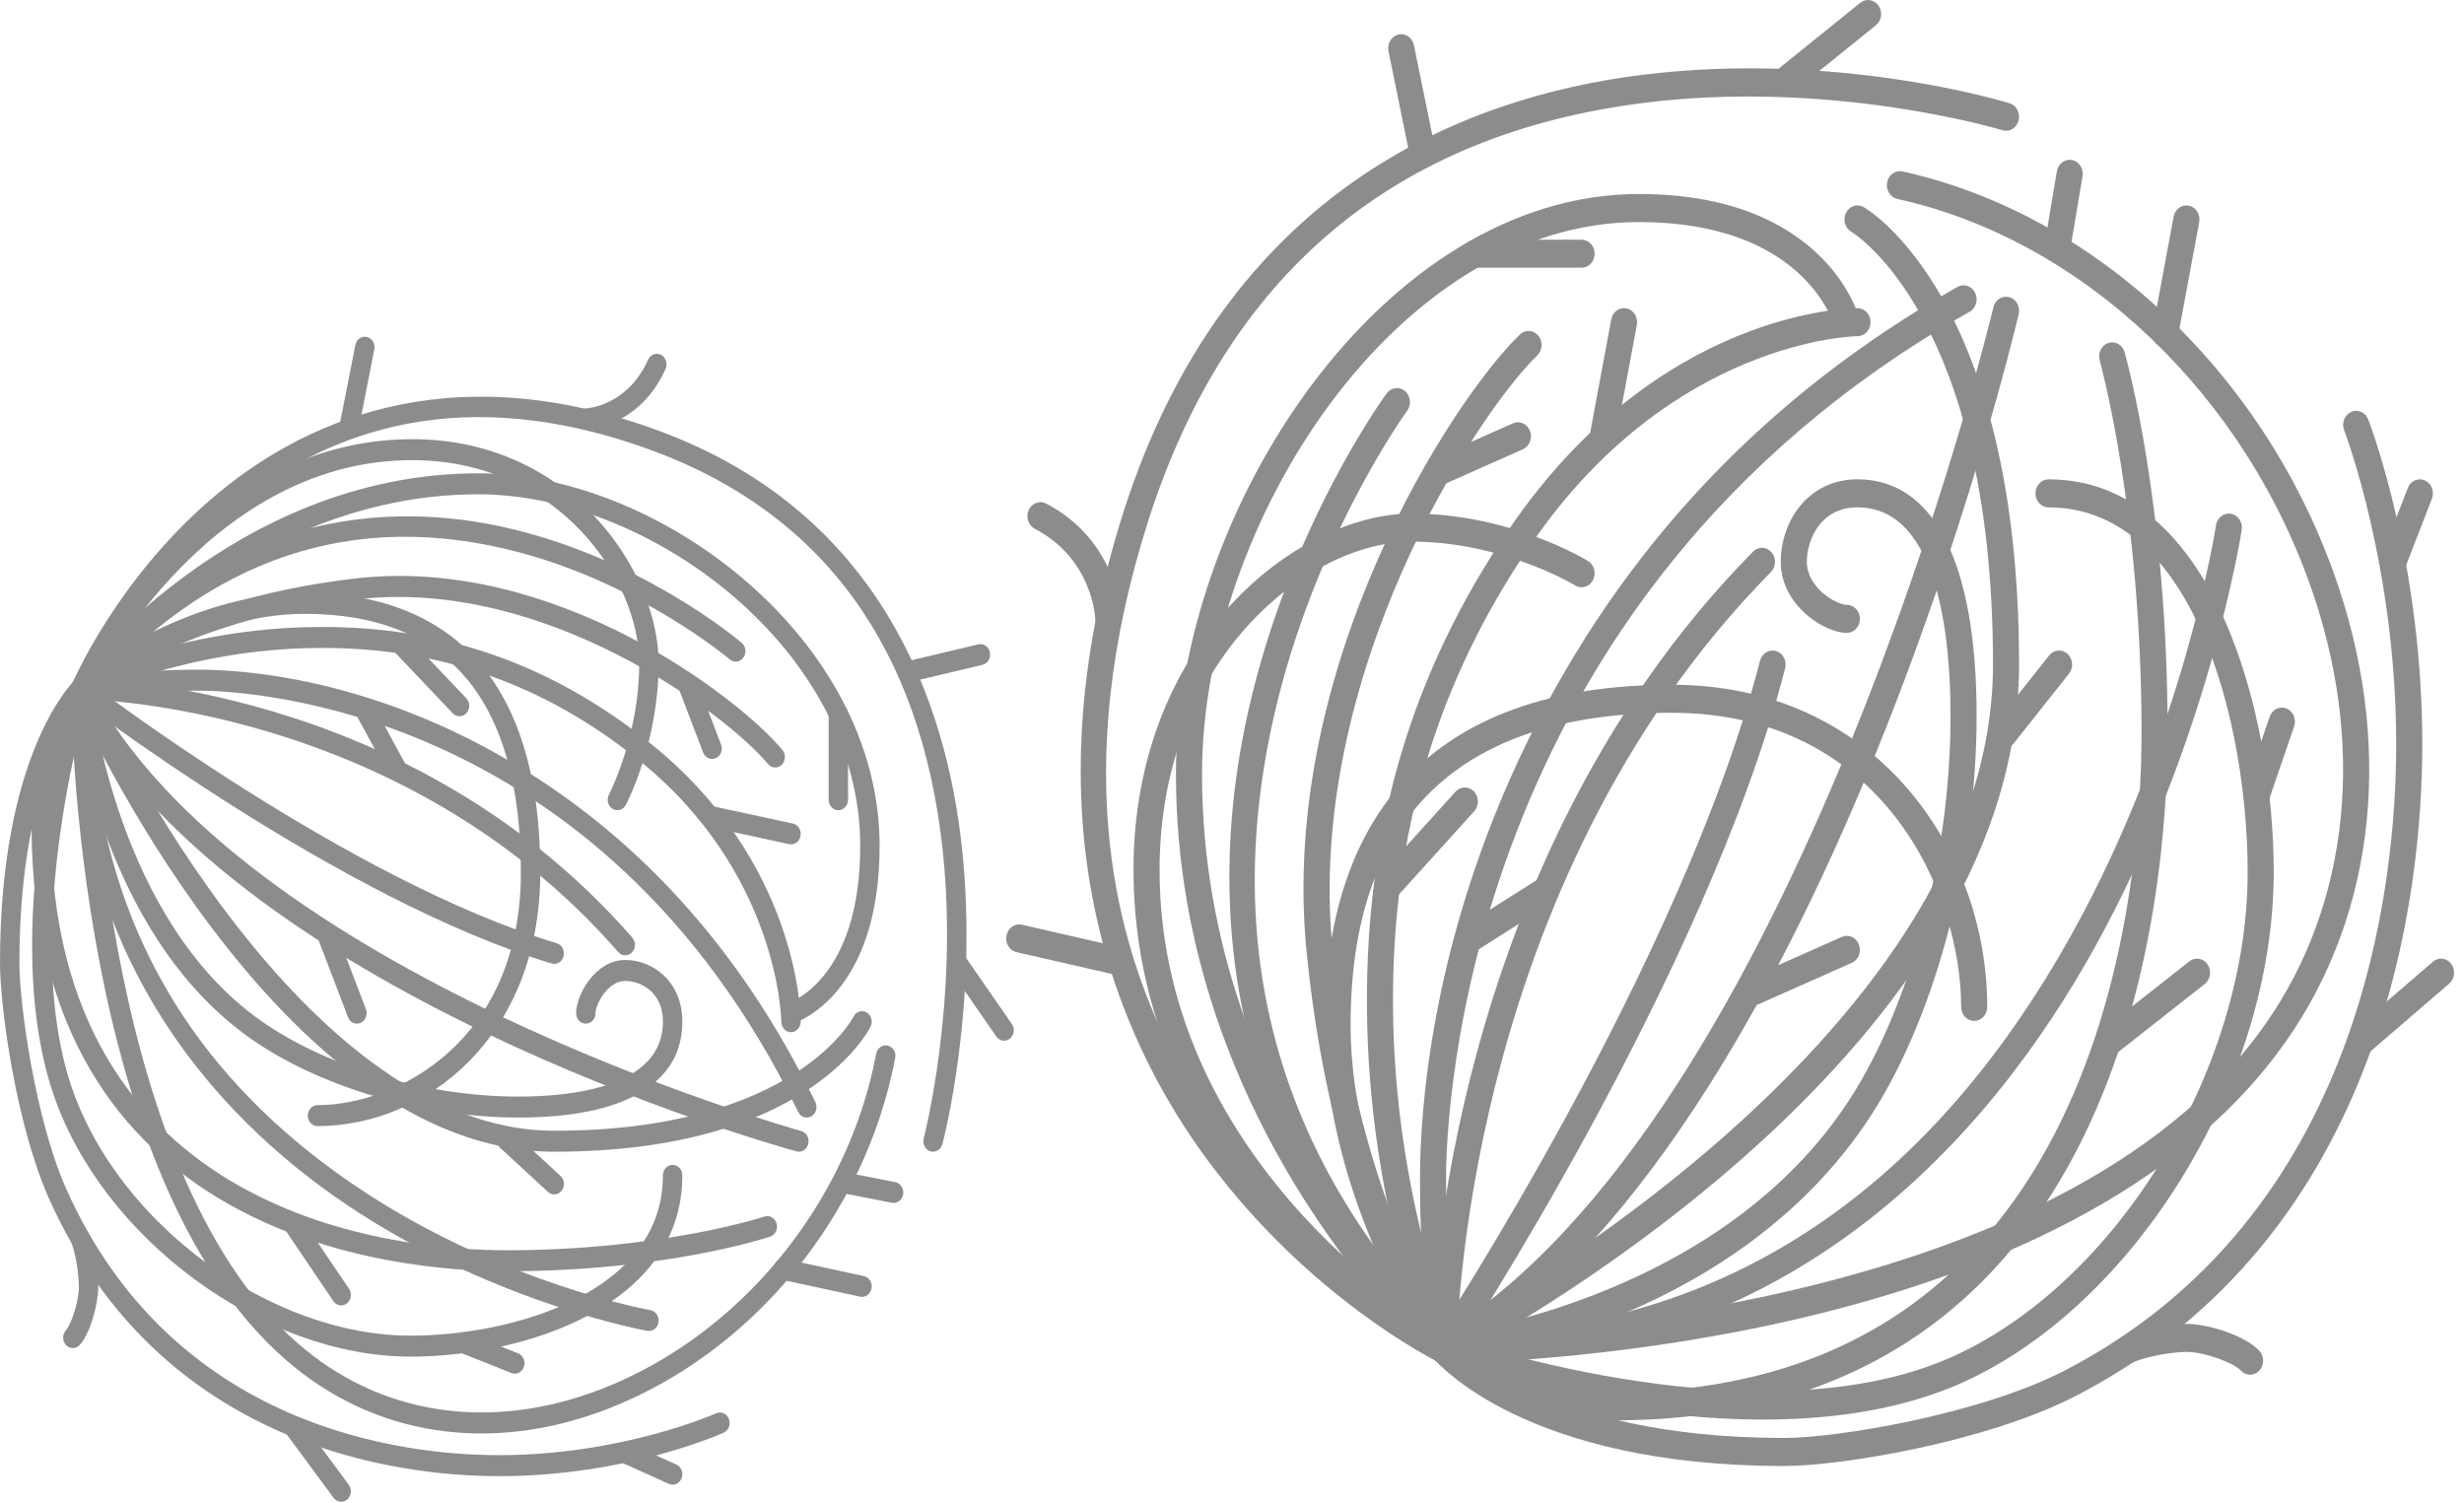 <svg width="200" height="122" viewBox="0 0 200 122" fill="none" xmlns="http://www.w3.org/2000/svg">
<g opacity="0.5">
<path d="M116.749 39.424C116.334 39.424 115.94 39.159 115.771 38.72C115.548 38.139 115.804 37.473 116.344 37.234L122.804 34.361C123.345 34.119 123.963 34.397 124.186 34.978C124.409 35.56 124.153 36.225 123.612 36.465L117.153 39.337C117.021 39.396 116.883 39.424 116.749 39.424Z" fill="#1A1A1A"/>
<path d="M167.048 20.896C166.986 20.896 166.923 20.89 166.859 20.879C166.284 20.767 165.902 20.175 166.006 19.556L166.953 13.905C167.057 13.287 167.61 12.883 168.182 12.987C168.757 13.098 169.14 13.691 169.036 14.31L168.088 19.961C167.997 20.51 167.551 20.896 167.048 20.896Z" fill="#1A1A1A"/>
<path d="M162.655 60.73C162.412 60.73 162.168 60.641 161.968 60.458C161.524 60.051 161.47 59.332 161.85 58.854L166.328 53.203C166.708 52.724 167.375 52.668 167.82 53.075C168.265 53.483 168.318 54.201 167.939 54.679L163.46 60.33C163.251 60.594 162.954 60.73 162.655 60.73Z" fill="#1A1A1A"/>
<path d="M128.376 21.73H119.763C119.178 21.73 118.705 21.22 118.705 20.592C118.705 19.963 119.178 19.454 119.763 19.454H128.376C128.961 19.454 129.434 19.963 129.434 20.592C129.434 21.22 128.961 21.73 128.376 21.73Z" fill="#1A1A1A"/>
<path d="M183.153 65.732C183.031 65.732 182.908 65.71 182.786 65.662C182.238 65.444 181.958 64.79 182.16 64.199L184.227 58.178C184.43 57.588 185.04 57.286 185.587 57.504C186.135 57.722 186.415 58.376 186.213 58.966L184.146 64.988C183.989 65.448 183.584 65.732 183.153 65.732Z" fill="#1A1A1A"/>
<path d="M119.334 77.312C118.971 77.312 118.618 77.111 118.421 76.751C118.124 76.209 118.292 75.511 118.796 75.192L124.653 71.487C125.156 71.168 125.805 71.349 126.102 71.891C126.398 72.433 126.23 73.131 125.726 73.449L119.87 77.155C119.701 77.261 119.516 77.312 119.334 77.312Z" fill="#1A1A1A"/>
<path d="M175.748 28.215C175.678 28.215 175.609 28.208 175.539 28.193C174.966 28.07 174.594 27.471 174.709 26.854L176.432 17.59C176.546 16.974 177.1 16.567 177.677 16.697C178.25 16.82 178.622 17.419 178.507 18.036L176.784 27.3C176.683 27.84 176.241 28.215 175.748 28.215Z" fill="#1A1A1A"/>
<path d="M117.18 110.661C116.786 110.661 116.408 110.423 116.225 110.016C115.972 109.45 116.193 108.769 116.72 108.497C117.17 108.263 161.769 84.813 161.769 53.94C161.769 25.766 150.384 18.881 150.269 18.815C149.754 18.518 149.56 17.828 149.836 17.275C150.111 16.721 150.752 16.51 151.269 16.809C151.784 17.107 163.885 24.417 163.885 53.941C163.885 86.244 119.526 109.571 117.638 110.548C117.49 110.624 117.334 110.661 117.18 110.661Z" fill="#1A1A1A"/>
<path d="M143.104 115.227C129.997 115.227 117.564 110.86 116.846 110.603C116.291 110.404 115.991 109.761 116.175 109.164C116.359 108.57 116.959 108.249 117.513 108.443C117.75 108.527 141.475 116.856 157.382 110.586C171.198 105.092 182.44 87.243 182.44 70.801C182.44 58.896 178.134 41.184 166.273 41.184C165.688 41.184 165.214 40.674 165.214 40.046C165.214 39.418 165.688 38.908 166.273 38.908C179.687 38.908 184.556 57.982 184.556 70.801C184.556 88.118 172.694 106.924 158.113 112.722C153.447 114.56 148.223 115.227 143.104 115.227Z" fill="#1A1A1A"/>
<path d="M117.178 110.661C116.668 110.661 116.219 110.265 116.134 109.706C116.099 109.472 115.259 103.87 115.259 95.627C115.259 90.335 116.111 76.286 123.993 60.162C131.687 44.426 143.427 32.02 158.889 23.289C159.408 22.995 160.047 23.211 160.318 23.767C160.59 24.324 160.391 25.013 159.873 25.304C118.568 48.628 117.375 90.885 117.375 95.627C117.375 103.67 118.214 109.283 118.222 109.338C118.316 109.958 117.925 110.544 117.349 110.646C117.293 110.655 117.235 110.661 117.178 110.661Z" fill="#1A1A1A"/>
<path d="M117.178 110.661C116.966 110.661 116.752 110.593 116.565 110.45C116.089 110.086 115.978 109.375 116.317 108.862C116.518 108.559 136.525 78.164 142.859 53.636C143.016 53.03 143.6 52.68 144.162 52.844C144.725 53.013 145.055 53.64 144.899 54.246C138.464 79.162 118.244 109.876 118.041 110.184C117.835 110.495 117.509 110.661 117.178 110.661Z" fill="#1A1A1A"/>
<path d="M117.18 110.661C116.857 110.661 116.538 110.503 116.331 110.203C115.97 109.683 107.509 97.324 107.509 83.214C107.509 70.608 112.399 55.581 135.697 55.581C152.328 55.581 161.301 69.055 161.301 81.732C161.301 82.36 160.828 82.87 160.243 82.87C159.658 82.87 159.185 82.36 159.185 81.732C159.185 72.502 152.808 57.858 135.697 57.858C118.397 57.858 109.625 66.388 109.625 83.214C109.625 96.576 117.944 108.72 118.028 108.841C118.378 109.345 118.281 110.058 117.813 110.435C117.622 110.587 117.4 110.661 117.18 110.661Z" fill="#1A1A1A"/>
<path d="M117.178 110.661C117.015 110.661 116.85 110.621 116.695 110.535C116.448 110.398 92.005 96.577 92.005 70.616C92.005 51.988 105.363 41.687 114.596 41.687C122.537 41.687 128.645 45.384 128.901 45.541C129.408 45.853 129.584 46.548 129.295 47.093C129.006 47.639 128.359 47.831 127.852 47.519C127.793 47.483 121.954 43.963 114.596 43.963C106.227 43.963 94.122 53.454 94.122 70.616C94.122 95.172 117.428 108.381 117.664 108.51C118.183 108.799 118.388 109.485 118.12 110.044C117.933 110.435 117.562 110.661 117.178 110.661Z" fill="#1A1A1A"/>
<path d="M117.178 110.661C116.641 110.661 116.182 110.224 116.126 109.638C116.067 109.012 116.49 108.453 117.072 108.389C117.288 108.366 138.794 105.828 149.659 89.95C154.923 82.288 158.324 69.791 158.324 58.108C158.324 51.787 157.342 41.182 150.769 41.182C147.754 41.182 146.659 43.825 146.659 45.602C146.659 47.724 149.072 49.096 149.908 49.096C150.492 49.096 150.966 49.605 150.966 50.234C150.966 50.862 150.492 51.372 149.908 51.372C148.065 51.372 144.543 49.124 144.543 45.602C144.543 42.356 146.725 38.906 150.769 38.906C157.006 38.906 160.44 45.725 160.44 58.108C160.44 70.246 156.877 83.275 151.362 91.301C139.934 108.002 118.206 110.554 117.286 110.654C117.25 110.658 117.214 110.661 117.178 110.661Z" fill="#1A1A1A"/>
<path d="M117.437 110.66C117.147 110.66 116.858 110.532 116.649 110.282C116.31 109.873 108.3 100.019 106.05 77.22C103.762 54.023 117.939 32.406 123.362 27.156C123.797 26.736 124.466 26.772 124.856 27.241C125.247 27.708 125.212 28.427 124.778 28.849C119.778 33.688 105.98 54.932 108.155 76.979C110.325 98.972 118.149 108.669 118.227 108.765C118.615 109.234 118.577 109.953 118.141 110.371C117.94 110.565 117.688 110.66 117.437 110.66Z" fill="#1A1A1A"/>
<path d="M117.178 110.661C116.946 110.661 116.711 110.579 116.516 110.41C116.305 110.228 95.45 91.854 95.45 62.834C95.45 41.507 112.212 15.748 133.027 15.748C148.033 15.748 150.813 25.421 150.924 25.832C151.087 26.436 150.764 27.068 150.203 27.242C149.642 27.419 149.058 27.072 148.893 26.471C148.789 26.102 146.336 18.024 133.028 18.024C113.385 18.024 97.567 42.538 97.567 62.834C97.567 90.775 117.641 108.459 117.843 108.635C118.299 109.029 118.371 109.745 118.005 110.235C117.795 110.516 117.488 110.661 117.178 110.661Z" fill="#1A1A1A"/>
<path d="M117.179 110.661C116.597 110.661 116.124 110.155 116.121 109.529C116.118 108.9 116.589 108.388 117.173 108.384C117.654 108.381 165.375 107.824 183.191 84.074C190.469 74.417 192.161 61.427 187.835 48.431C182.416 32.153 169.136 19.481 154.002 16.148C153.429 16.022 153.06 15.42 153.177 14.804C153.294 14.188 153.85 13.793 154.426 13.917C170.269 17.407 184.165 30.652 189.827 47.664C194.409 61.425 192.59 75.218 184.836 85.505C166.389 110.097 119.185 110.649 117.184 110.66C117.183 110.661 117.181 110.661 117.179 110.661Z" fill="#1A1A1A"/>
<path d="M89.963 51.374C89.395 51.374 88.925 50.889 88.906 50.273C88.898 50.078 88.658 45.352 83.99 42.922C83.464 42.649 83.244 41.968 83.499 41.402C83.754 40.837 84.388 40.6 84.912 40.873C90.76 43.917 91.013 49.943 91.021 50.197C91.041 50.826 90.583 51.352 89.999 51.373C89.987 51.374 89.975 51.374 89.963 51.374Z" fill="#1A1A1A"/>
<path d="M182.637 111.587C182.366 111.587 182.095 111.476 181.888 111.254C181.298 110.619 178.96 109.735 177.469 109.735C174.909 109.818 173.148 110.57 173.13 110.577C172.588 110.812 171.972 110.532 171.752 109.95C171.533 109.369 171.791 108.707 172.331 108.469C172.415 108.432 174.437 107.557 177.437 107.459H177.438C179.266 107.459 182.24 108.414 183.385 109.645C183.798 110.089 183.798 110.809 183.385 111.254C183.178 111.476 182.907 111.587 182.637 111.587Z" fill="#1A1A1A"/>
<path d="M191.681 85.649C191.37 85.649 191.063 85.503 190.854 85.222C190.488 84.731 190.562 84.014 191.019 83.622L197.478 78.064C197.934 77.67 198.601 77.751 198.966 78.241C199.331 78.732 199.257 79.448 198.801 79.84L192.341 85.399C192.146 85.568 191.913 85.649 191.681 85.649Z" fill="#1A1A1A"/>
<path d="M144.741 7.834C144.419 7.834 144.102 7.677 143.894 7.379C143.543 6.876 143.638 6.162 144.106 5.785L150.996 0.227C151.463 -0.149 152.126 -0.047 152.477 0.455C152.828 0.958 152.733 1.672 152.265 2.049L145.375 7.608C145.185 7.76 144.962 7.834 144.741 7.834Z" fill="#1A1A1A"/>
<path d="M115.456 13.485C114.97 13.485 114.532 13.122 114.424 12.591L112.701 4.161C112.576 3.546 112.937 2.94 113.508 2.805C114.078 2.662 114.643 3.058 114.768 3.672L116.49 12.102C116.616 12.717 116.255 13.323 115.684 13.458C115.607 13.477 115.531 13.485 115.456 13.485Z" fill="#1A1A1A"/>
<path d="M90.825 79.164C90.752 79.164 90.679 79.156 90.605 79.139L82.508 77.287C81.936 77.156 81.571 76.552 81.693 75.937C81.815 75.322 82.377 74.931 82.948 75.061L91.045 76.914C91.617 77.044 91.982 77.649 91.86 78.263C91.754 78.799 91.314 79.164 90.825 79.164Z" fill="#1A1A1A"/>
<path d="M194.264 46.742C194.128 46.742 193.99 46.714 193.857 46.654C193.317 46.412 193.062 45.746 193.287 45.166L195.44 39.608C195.665 39.027 196.283 38.754 196.824 38.995C197.364 39.237 197.618 39.903 197.394 40.484L195.241 46.041C195.072 46.478 194.678 46.742 194.264 46.742Z" fill="#1A1A1A"/>
<path d="M141.985 81.759C141.569 81.759 141.175 81.494 141.006 81.054C140.783 80.473 141.04 79.808 141.58 79.568L149.503 76.047C150.044 75.807 150.662 76.083 150.885 76.665C151.108 77.246 150.852 77.911 150.312 78.151L142.388 81.672C142.256 81.731 142.119 81.759 141.985 81.759Z" fill="#1A1A1A"/>
<path d="M112.7 73.051C112.434 73.051 112.168 72.943 111.962 72.728C111.543 72.29 111.534 71.57 111.942 71.119L118.143 64.264C118.551 63.812 119.221 63.805 119.64 64.242C120.059 64.68 120.068 65.4 119.66 65.851L113.459 72.707C113.252 72.936 112.976 73.051 112.7 73.051Z" fill="#1A1A1A"/>
<path d="M130.1 36.551C130.031 36.551 129.961 36.545 129.892 36.529C129.318 36.407 128.947 35.807 129.061 35.19L130.783 25.926C130.898 25.31 131.454 24.903 132.029 25.033C132.602 25.156 132.973 25.756 132.859 26.372L131.137 35.636C131.036 36.177 130.594 36.551 130.1 36.551Z" fill="#1A1A1A"/>
<path d="M171.268 85.649C170.942 85.649 170.621 85.487 170.414 85.183C170.069 84.676 170.171 83.964 170.643 83.592L177.706 78.034C178.177 77.663 178.839 77.772 179.185 78.28C179.53 78.788 179.428 79.5 178.956 79.871L171.893 85.43C171.704 85.578 171.486 85.649 171.268 85.649Z" fill="#1A1A1A"/>
<path d="M117.178 110.661C117.031 110.661 116.881 110.627 116.738 110.557C116.318 110.35 106.361 105.362 98.148 94.347C90.546 84.151 83.17 66.711 91.201 41.529C99.522 15.509 118.69 7.888 133.303 6.075C149.018 4.124 162.549 8.206 163.118 8.381C163.679 8.554 164.004 9.184 163.844 9.788C163.683 10.392 163.097 10.744 162.536 10.569C162.4 10.527 148.789 6.433 133.485 8.343C113.142 10.887 99.589 22.302 93.203 42.269C87.017 61.666 89.22 78.685 99.749 92.855C107.642 103.478 117.521 108.439 117.621 108.488C118.151 108.751 118.385 109.426 118.141 109.997C117.963 110.415 117.579 110.661 117.178 110.661Z" fill="#1A1A1A"/>
<path d="M117.181 110.661C116.809 110.661 116.449 110.451 116.255 110.076C115.971 109.527 116.153 108.833 116.664 108.528C145.9 90.998 161.646 25.601 161.802 24.943C161.946 24.333 162.521 23.967 163.088 24.12C163.654 24.274 163.997 24.894 163.853 25.503C163.208 28.231 147.72 92.514 117.695 110.517C117.531 110.614 117.355 110.661 117.181 110.661Z" fill="#1A1A1A"/>
<path d="M117.179 110.661C116.594 110.661 116.121 110.151 116.121 109.522C116.121 108.894 116.594 108.384 117.179 108.384C139.048 108.384 156.233 97.371 168.258 75.65C177.282 59.351 179.844 42.808 179.869 42.642C179.962 42.023 180.511 41.595 181.082 41.701C181.659 41.801 182.051 42.385 181.958 43.005C181.933 43.175 179.322 60.087 170.11 76.756C161.562 92.223 145.44 110.661 117.179 110.661Z" fill="#1A1A1A"/>
<path d="M130.96 115.293C120.702 115.293 116.564 110.488 116.393 110.283C116.002 109.816 116.038 109.097 116.471 108.676C116.906 108.255 117.576 108.292 117.966 108.761C117.998 108.798 121.725 113.015 130.96 113.015C170.735 113.015 173.827 72.053 173.827 59.498C173.827 41.381 170.462 29.382 170.429 29.262C170.257 28.661 170.571 28.024 171.129 27.84C171.689 27.653 172.28 27.993 172.451 28.593C172.594 29.091 175.943 41.012 175.943 59.498C175.943 72.587 172.699 115.293 130.96 115.293Z" fill="#1A1A1A"/>
<path d="M117.179 110.661C116.594 110.66 116.121 110.151 116.121 109.523C116.121 109.141 116.42 71.026 142.292 44.776C142.717 44.345 143.387 44.367 143.788 44.823C144.189 45.28 144.17 46 143.744 46.431C118.553 71.992 118.238 109.151 118.238 109.524C118.237 110.151 117.764 110.661 117.179 110.661Z" fill="#1A1A1A"/>
<path d="M144.826 118.998C123.836 118.998 116.682 110.635 116.388 110.278C116 109.809 116.039 109.09 116.476 108.672C116.913 108.254 117.581 108.295 117.971 108.767C118.034 108.842 124.905 116.721 144.826 116.721C149.041 116.721 160.557 114.85 167.54 111.274C191.87 98.712 194.497 71.529 194.497 60.425C194.497 45.996 190.315 35.033 190.273 34.925C190.048 34.344 190.303 33.677 190.843 33.436C191.381 33.196 192.001 33.468 192.226 34.049C192.405 34.511 196.614 45.547 196.614 60.426C196.614 71.96 193.869 100.206 168.453 113.329C161.08 117.104 149.333 118.998 144.826 118.998Z" fill="#1A1A1A"/>
<path d="M117.179 110.661C116.918 110.661 116.656 110.557 116.452 110.349C98.287 91.837 98.206 71.47 101.337 57.643C104.712 42.74 112.24 32.364 112.559 31.929C112.922 31.435 113.586 31.352 114.045 31.741C114.504 32.13 114.583 32.845 114.221 33.339C114.145 33.442 106.629 43.816 103.376 58.256C99.045 77.486 103.934 94.456 117.907 108.696C118.331 109.128 118.349 109.85 117.947 110.305C117.739 110.542 117.459 110.661 117.179 110.661Z" fill="#1A1A1A"/>
<path d="M117.18 110.661C116.78 110.661 116.397 110.416 116.218 109.999C116.007 109.506 111.04 97.734 110.954 81.739C110.844 67.141 114.629 54.432 122.529 42.891C134.593 25.215 150.115 25.011 150.77 25.011C151.355 25.011 151.828 25.521 151.828 26.149C151.828 26.778 151.355 27.288 150.77 27.288C150.622 27.288 135.636 27.531 124.234 44.239C116.615 55.371 112.964 67.632 113.07 81.723C113.154 97.204 118.091 108.93 118.141 109.047C118.385 109.617 118.153 110.293 117.622 110.556C117.478 110.627 117.328 110.661 117.18 110.661Z" fill="#1A1A1A"/>
<path d="M55.026 55.558C55.026 55.224 55.209 54.907 55.512 54.771C55.914 54.591 56.374 54.797 56.54 55.232L58.526 60.43C58.694 60.865 58.502 61.362 58.1 61.542C57.698 61.721 57.238 61.515 57.072 61.08L55.086 55.883C55.045 55.776 55.026 55.666 55.026 55.558Z" fill="#1A1A1A"/>
<path d="M67.838 96.031C67.838 95.981 67.842 95.93 67.85 95.879C67.927 95.416 68.337 95.109 68.764 95.192L72.672 95.954C73.099 96.038 73.379 96.483 73.307 96.943C73.23 97.406 72.82 97.714 72.392 97.63L68.485 96.868C68.105 96.794 67.838 96.435 67.838 96.031Z" fill="#1A1A1A"/>
<path d="M40.292 92.496C40.292 92.3 40.354 92.104 40.48 91.943C40.762 91.586 41.259 91.543 41.59 91.848L45.497 95.452C45.829 95.757 45.867 96.294 45.586 96.652C45.304 97.01 44.807 97.053 44.477 96.748L40.569 93.144C40.386 92.975 40.292 92.736 40.292 92.496Z" fill="#1A1A1A"/>
<path d="M67.261 64.913L67.261 57.983C67.261 57.512 67.614 57.131 68.048 57.131C68.483 57.131 68.835 57.512 68.835 57.983L68.835 64.913C68.835 65.384 68.483 65.765 68.048 65.765C67.614 65.765 67.261 65.384 67.261 64.913Z" fill="#1A1A1A"/>
<path d="M36.834 108.99C36.834 108.891 36.849 108.792 36.882 108.694C37.033 108.253 37.485 108.028 37.893 108.19L42.057 109.854C42.465 110.017 42.674 110.508 42.523 110.948C42.373 111.389 41.92 111.614 41.512 111.452L37.348 109.788C37.03 109.662 36.834 109.336 36.834 108.99Z" fill="#1A1A1A"/>
<path d="M28.826 57.638C28.826 57.346 28.965 57.061 29.214 56.903C29.588 56.664 30.071 56.8 30.292 57.205L32.854 61.917C33.075 62.323 32.949 62.844 32.575 63.083C32.2 63.322 31.717 63.187 31.497 62.781L28.935 58.069C28.861 57.933 28.826 57.784 28.826 57.638Z" fill="#1A1A1A"/>
<path d="M62.777 103.031C62.777 102.975 62.781 102.92 62.792 102.863C62.877 102.402 63.291 102.103 63.718 102.195L70.124 103.582C70.55 103.674 70.831 104.119 70.742 104.584C70.657 105.044 70.242 105.344 69.816 105.251L63.41 103.865C63.036 103.784 62.777 103.428 62.777 103.031Z" fill="#1A1A1A"/>
<path d="M5.765 55.904C5.765 55.588 5.929 55.283 6.211 55.136C6.603 54.932 7.073 55.111 7.262 55.534C7.423 55.897 23.639 91.783 44.988 91.783C64.47 91.783 69.231 82.622 69.276 82.529C69.482 82.115 69.959 81.959 70.342 82.181C70.725 82.403 70.871 82.918 70.664 83.334C70.458 83.748 65.403 93.486 44.987 93.486C22.649 93.486 6.519 57.792 5.843 56.273C5.79 56.154 5.765 56.029 5.765 55.904Z" fill="#1A1A1A"/>
<path d="M2.607 76.764C2.607 66.218 5.628 56.213 5.805 55.636C5.942 55.189 6.387 54.947 6.8 55.096C7.211 55.244 7.433 55.726 7.299 56.172C7.241 56.363 1.481 75.453 5.817 88.252C9.616 99.37 21.958 108.416 33.328 108.416C41.561 108.416 53.808 104.951 53.808 95.406C53.808 94.936 54.161 94.555 54.596 94.555C55.03 94.555 55.383 94.936 55.383 95.406C55.383 106.201 42.193 110.119 33.328 110.119C21.354 110.119 8.349 100.574 4.34 88.841C3.069 85.087 2.607 80.883 2.607 76.764Z" fill="#1A1A1A"/>
<path d="M5.765 55.903C5.765 55.493 6.039 55.132 6.425 55.063C6.587 55.035 10.461 54.359 16.161 54.359C19.821 54.359 29.535 55.044 40.685 61.387C51.567 67.578 60.146 77.025 66.183 89.466C66.386 89.883 66.237 90.398 65.852 90.616C65.468 90.834 64.991 90.674 64.79 90.257C48.661 57.022 19.44 56.062 16.161 56.062C10.599 56.062 6.718 56.737 6.68 56.743C6.251 56.819 5.846 56.504 5.776 56.041C5.769 55.995 5.765 55.949 5.765 55.903Z" fill="#1A1A1A"/>
<path d="M5.765 55.903C5.765 55.732 5.813 55.56 5.911 55.41C6.163 55.026 6.655 54.937 7.009 55.21C7.219 55.372 28.237 71.47 45.198 76.567C45.617 76.693 45.859 77.163 45.745 77.615C45.629 78.068 45.195 78.334 44.776 78.208C27.547 73.03 6.308 56.761 6.095 56.597C5.88 56.431 5.765 56.169 5.765 55.903Z" fill="#1A1A1A"/>
<path d="M5.765 55.904C5.765 55.645 5.874 55.388 6.082 55.221C6.441 54.931 14.987 48.122 24.745 48.122C33.462 48.122 43.853 52.057 43.853 70.804C43.853 84.186 34.536 91.407 25.77 91.407C25.335 91.407 24.982 91.026 24.982 90.555C24.982 90.085 25.335 89.704 25.77 89.704C32.152 89.704 42.279 84.572 42.279 70.804C42.279 56.884 36.38 49.825 24.745 49.825C15.505 49.825 7.107 56.519 7.024 56.587C6.675 56.868 6.182 56.79 5.922 56.413C5.816 56.26 5.765 56.081 5.765 55.904Z" fill="#1A1A1A"/>
<path d="M5.765 55.903C5.765 55.772 5.793 55.639 5.852 55.514C5.947 55.316 15.504 35.648 33.456 35.648C46.337 35.648 53.461 46.395 53.461 53.825C53.461 60.215 50.904 65.13 50.796 65.336C50.58 65.744 50.1 65.885 49.722 65.653C49.345 65.42 49.212 64.9 49.428 64.492C49.453 64.445 51.887 59.746 51.887 53.825C51.887 47.092 45.324 37.35 33.456 37.35C16.476 37.35 7.342 56.104 7.252 56.294C7.053 56.712 6.579 56.876 6.192 56.661C5.921 56.51 5.765 56.212 5.765 55.903Z" fill="#1A1A1A"/>
<path d="M5.765 55.902C5.765 55.471 6.067 55.101 6.473 55.056C6.905 55.009 7.292 55.349 7.336 55.817C7.352 55.991 9.107 73.296 20.087 82.038C25.385 86.274 34.027 89.01 42.105 89.01C46.477 89.01 53.81 88.221 53.81 82.932C53.81 80.506 51.982 79.625 50.754 79.625C49.286 79.625 48.338 81.566 48.338 82.239C48.338 82.709 47.985 83.09 47.551 83.09C47.116 83.09 46.764 82.709 46.764 82.239C46.764 80.756 48.318 77.922 50.754 77.922C52.998 77.922 55.384 79.678 55.384 82.932C55.384 87.95 50.669 90.713 42.105 90.713C33.712 90.713 24.702 87.846 19.153 83.409C7.603 74.213 5.839 56.729 5.77 55.99C5.767 55.961 5.765 55.931 5.765 55.902Z" fill="#1A1A1A"/>
<path d="M5.766 56.111C5.766 55.878 5.854 55.645 6.027 55.477C6.31 55.204 13.124 48.759 28.89 46.949C44.931 45.107 59.879 56.515 63.509 60.879C63.799 61.228 63.774 61.767 63.45 62.081C63.127 62.396 62.63 62.367 62.339 62.018C58.992 57.995 44.302 46.892 29.056 48.642C13.848 50.389 7.142 56.684 7.076 56.747C6.752 57.059 6.255 57.028 5.966 56.678C5.831 56.516 5.766 56.313 5.766 56.111Z" fill="#1A1A1A"/>
<path d="M5.765 55.903C5.765 55.716 5.822 55.527 5.939 55.37C6.065 55.2 18.77 38.419 38.837 38.419C53.585 38.419 71.397 51.907 71.397 68.656C71.397 80.73 64.709 82.967 64.424 83.057C64.007 83.188 63.57 82.928 63.449 82.477C63.327 82.025 63.567 81.555 63.983 81.422C64.238 81.338 69.824 79.365 69.824 68.656C69.824 52.851 52.872 40.123 38.838 40.123C19.516 40.123 7.287 56.275 7.166 56.438C6.893 56.805 6.399 56.862 6.06 56.568C5.865 56.399 5.765 56.152 5.765 55.903Z" fill="#1A1A1A"/>
<path d="M5.765 55.904C5.765 55.435 6.115 55.054 6.548 55.052C6.983 55.05 7.337 55.429 7.339 55.899C7.341 56.286 7.727 94.685 24.15 109.02C30.828 114.876 39.811 116.238 48.797 112.757C60.053 108.396 68.816 97.711 71.121 85.533C71.208 85.072 71.624 84.775 72.05 84.869C72.476 84.963 72.749 85.411 72.663 85.875C70.25 98.623 61.091 109.804 49.328 114.36C39.812 118.047 30.274 116.583 23.16 110.344C6.155 95.5 5.773 57.517 5.766 55.907C5.765 55.907 5.765 55.905 5.765 55.904Z" fill="#1A1A1A"/>
<path d="M46.762 34.004C46.762 33.547 47.098 33.169 47.523 33.154C47.658 33.147 50.926 32.954 52.606 29.198C52.796 28.775 53.266 28.598 53.658 28.803C54.049 29.008 54.212 29.518 54.023 29.94C51.919 34.645 47.752 34.849 47.576 34.855C47.141 34.871 46.778 34.503 46.763 34.033C46.762 34.023 46.762 34.014 46.762 34.004Z" fill="#1A1A1A"/>
<path d="M5.124 108.574C5.124 108.356 5.201 108.138 5.355 107.972C5.794 107.497 6.405 105.616 6.405 104.416C6.348 102.356 5.828 100.939 5.823 100.925C5.661 100.488 5.854 99.993 6.256 99.816C6.658 99.639 7.116 99.847 7.281 100.282C7.306 100.35 7.911 101.976 7.979 104.39L7.979 104.391C7.979 105.862 7.319 108.255 6.468 109.176C6.16 109.509 5.662 109.509 5.355 109.176C5.202 109.01 5.124 108.792 5.124 108.574Z" fill="#1A1A1A"/>
<path d="M23.061 115.852C23.061 115.602 23.162 115.354 23.356 115.186C23.696 114.892 24.191 114.952 24.462 115.319L28.306 120.517C28.578 120.884 28.522 121.42 28.184 121.714C27.844 122.008 27.349 121.948 27.078 121.581L23.234 116.383C23.117 116.226 23.061 116.038 23.061 115.852Z" fill="#1A1A1A"/>
<path d="M76.87 78.081C76.87 77.823 76.978 77.567 77.185 77.4C77.533 77.118 78.026 77.194 78.287 77.57L82.13 83.114C82.391 83.49 82.32 84.024 81.973 84.306C81.625 84.588 81.131 84.512 80.87 84.136L77.027 78.592C76.921 78.439 76.87 78.259 76.87 78.081Z" fill="#1A1A1A"/>
<path d="M72.963 54.517C72.963 54.126 73.213 53.774 73.581 53.687L79.41 52.301C79.835 52.2 80.254 52.49 80.348 52.949C80.446 53.409 80.172 53.863 79.748 53.964L73.919 55.35C73.494 55.451 73.075 55.16 72.981 54.701C72.968 54.639 72.963 54.578 72.963 54.517Z" fill="#1A1A1A"/>
<path d="M27.545 34.698C27.545 34.639 27.551 34.58 27.562 34.52L28.843 28.006C28.933 27.545 29.352 27.252 29.777 27.35C30.202 27.448 30.473 27.9 30.382 28.36L29.101 34.875C29.011 35.335 28.593 35.629 28.168 35.53C27.798 35.445 27.545 35.092 27.545 34.698Z" fill="#1A1A1A"/>
<path d="M49.965 117.93C49.965 117.821 49.985 117.709 50.026 117.602C50.193 117.168 50.654 116.963 51.055 117.143L54.898 118.876C55.3 119.057 55.489 119.554 55.322 119.99C55.155 120.424 54.694 120.629 54.293 120.449L50.45 118.716C50.147 118.58 49.965 118.263 49.965 117.93Z" fill="#1A1A1A"/>
<path d="M25.751 75.864C25.751 75.529 25.934 75.212 26.238 75.076C26.64 74.897 27.1 75.104 27.266 75.538L29.701 81.914C29.866 82.349 29.675 82.846 29.274 83.026C28.872 83.205 28.412 82.999 28.246 82.564L25.811 76.189C25.77 76.082 25.751 75.972 25.751 75.864Z" fill="#1A1A1A"/>
<path d="M31.772 52.3C31.772 52.086 31.847 51.872 31.995 51.706C32.299 51.369 32.797 51.362 33.108 51.69L37.849 56.68C38.161 57.008 38.166 57.547 37.864 57.884C37.561 58.221 37.063 58.228 36.751 57.9L32.011 52.91C31.852 52.744 31.772 52.522 31.772 52.3Z" fill="#1A1A1A"/>
<path d="M57.012 66.3C57.012 66.245 57.017 66.189 57.027 66.133C57.112 65.671 57.527 65.373 57.953 65.465L64.359 66.85C64.785 66.942 65.066 67.39 64.977 67.852C64.892 68.314 64.477 68.612 64.051 68.52L57.645 67.135C57.27 67.054 57.012 66.698 57.012 66.3Z" fill="#1A1A1A"/>
<path d="M23.061 99.427C23.061 99.165 23.173 98.906 23.383 98.739C23.734 98.462 24.226 98.544 24.483 98.924L28.327 104.607C28.583 104.986 28.508 105.519 28.157 105.797C27.805 106.074 27.313 105.992 27.056 105.612L23.212 99.929C23.11 99.778 23.061 99.602 23.061 99.427Z" fill="#1A1A1A"/>
<path d="M5.765 55.903C5.765 55.785 5.788 55.664 5.837 55.549C5.98 55.211 9.429 47.199 17.046 40.591C24.097 34.474 36.156 28.539 53.57 35.001C71.563 41.697 76.833 57.119 78.087 68.879C79.436 81.523 76.613 92.411 76.492 92.868C76.372 93.32 75.937 93.582 75.519 93.453C75.101 93.324 74.858 92.852 74.979 92.401C75.008 92.291 77.839 81.339 76.518 69.024C74.759 52.656 66.866 41.75 53.059 36.612C39.645 31.634 27.876 33.407 18.078 41.879C10.732 48.23 7.302 56.179 7.267 56.259C7.086 56.686 6.619 56.874 6.224 56.678C5.935 56.535 5.765 56.226 5.765 55.903Z" fill="#1A1A1A"/>
<path d="M5.765 55.905C5.765 55.606 5.911 55.316 6.169 55.16C6.549 54.931 7.029 55.078 7.24 55.489C19.362 79.014 64.584 91.684 65.039 91.809C65.461 91.925 65.714 92.388 65.609 92.844C65.502 93.3 65.073 93.575 64.652 93.46C62.766 92.941 18.314 80.478 5.865 56.319C5.797 56.187 5.765 56.045 5.765 55.905Z" fill="#1A1A1A"/>
<path d="M5.765 55.904C5.765 55.433 6.118 55.052 6.552 55.052C6.987 55.052 7.339 55.433 7.339 55.904C7.339 73.5 14.955 87.328 29.975 97.004C41.246 104.265 52.685 106.327 52.8 106.347C53.229 106.422 53.524 106.863 53.451 107.323C53.382 107.787 52.978 108.103 52.549 108.028C52.432 108.008 40.737 105.907 29.211 98.494C18.515 91.616 5.765 78.643 5.765 55.904Z" fill="#1A1A1A"/>
<path d="M2.562 66.993C2.562 58.738 5.885 55.409 6.027 55.272C6.349 54.957 6.847 54.985 7.138 55.334C7.429 55.684 7.403 56.223 7.079 56.537C7.053 56.563 4.137 59.562 4.137 66.993C4.137 98.998 32.462 101.485 41.144 101.485C53.672 101.485 61.97 98.778 62.053 98.751C62.468 98.613 62.908 98.865 63.036 99.315C63.165 99.765 62.93 100.241 62.515 100.379C62.171 100.494 53.928 103.188 41.144 103.188C32.093 103.188 2.562 100.578 2.562 66.993Z" fill="#1A1A1A"/>
<path d="M5.765 55.904C5.766 55.433 6.118 55.052 6.552 55.052C6.816 55.052 33.173 55.293 51.325 76.11C51.623 76.453 51.608 76.991 51.292 77.314C50.976 77.637 50.478 77.622 50.18 77.279C32.505 57.009 6.809 56.756 6.551 56.756C6.118 56.755 5.765 56.374 5.765 55.904Z" fill="#1A1A1A"/>
<path d="M-0 78.15C-0 61.26 5.783 55.504 6.03 55.267C6.354 54.955 6.851 54.986 7.14 55.338C7.43 55.689 7.401 56.227 7.075 56.54C7.023 56.592 1.574 62.12 1.574 78.15C1.574 81.541 2.868 90.807 5.341 96.426C14.027 116.003 32.824 118.117 40.503 118.117C50.48 118.117 58.062 114.752 58.137 114.718C58.538 114.538 58.999 114.743 59.166 115.177C59.332 115.61 59.144 116.109 58.742 116.29C58.423 116.434 50.792 119.821 40.503 119.821C32.526 119.821 12.994 117.612 3.92 97.161C1.31 91.228 -0 81.776 -0 78.15Z" fill="#1A1A1A"/>
<path d="M5.765 55.904C5.765 55.694 5.837 55.483 5.981 55.318C18.782 40.702 32.866 40.637 42.427 43.157C52.733 45.872 59.907 51.93 60.209 52.186C60.55 52.478 60.607 53.013 60.339 53.382C60.069 53.751 59.575 53.815 59.234 53.523C59.162 53.463 51.988 47.414 42.003 44.797C28.705 41.312 16.971 45.246 7.124 56.489C6.825 56.831 6.326 56.845 6.011 56.522C5.848 56.354 5.765 56.129 5.765 55.904Z" fill="#1A1A1A"/>
<path d="M5.765 55.904C5.765 55.582 5.935 55.274 6.223 55.13C6.564 54.96 14.704 50.964 25.765 50.894C35.859 50.806 44.647 53.852 52.628 60.208C64.851 69.915 64.992 82.405 64.992 82.932C64.992 83.403 64.639 83.784 64.205 83.784C63.77 83.784 63.418 83.403 63.418 82.932C63.417 82.813 63.249 70.755 51.696 61.58C43.998 55.45 35.519 52.512 25.776 52.597C15.071 52.665 6.962 56.638 6.881 56.677C6.487 56.874 6.019 56.687 5.838 56.26C5.788 56.144 5.765 56.023 5.765 55.904Z" fill="#1A1A1A"/>
</g>
</svg>
